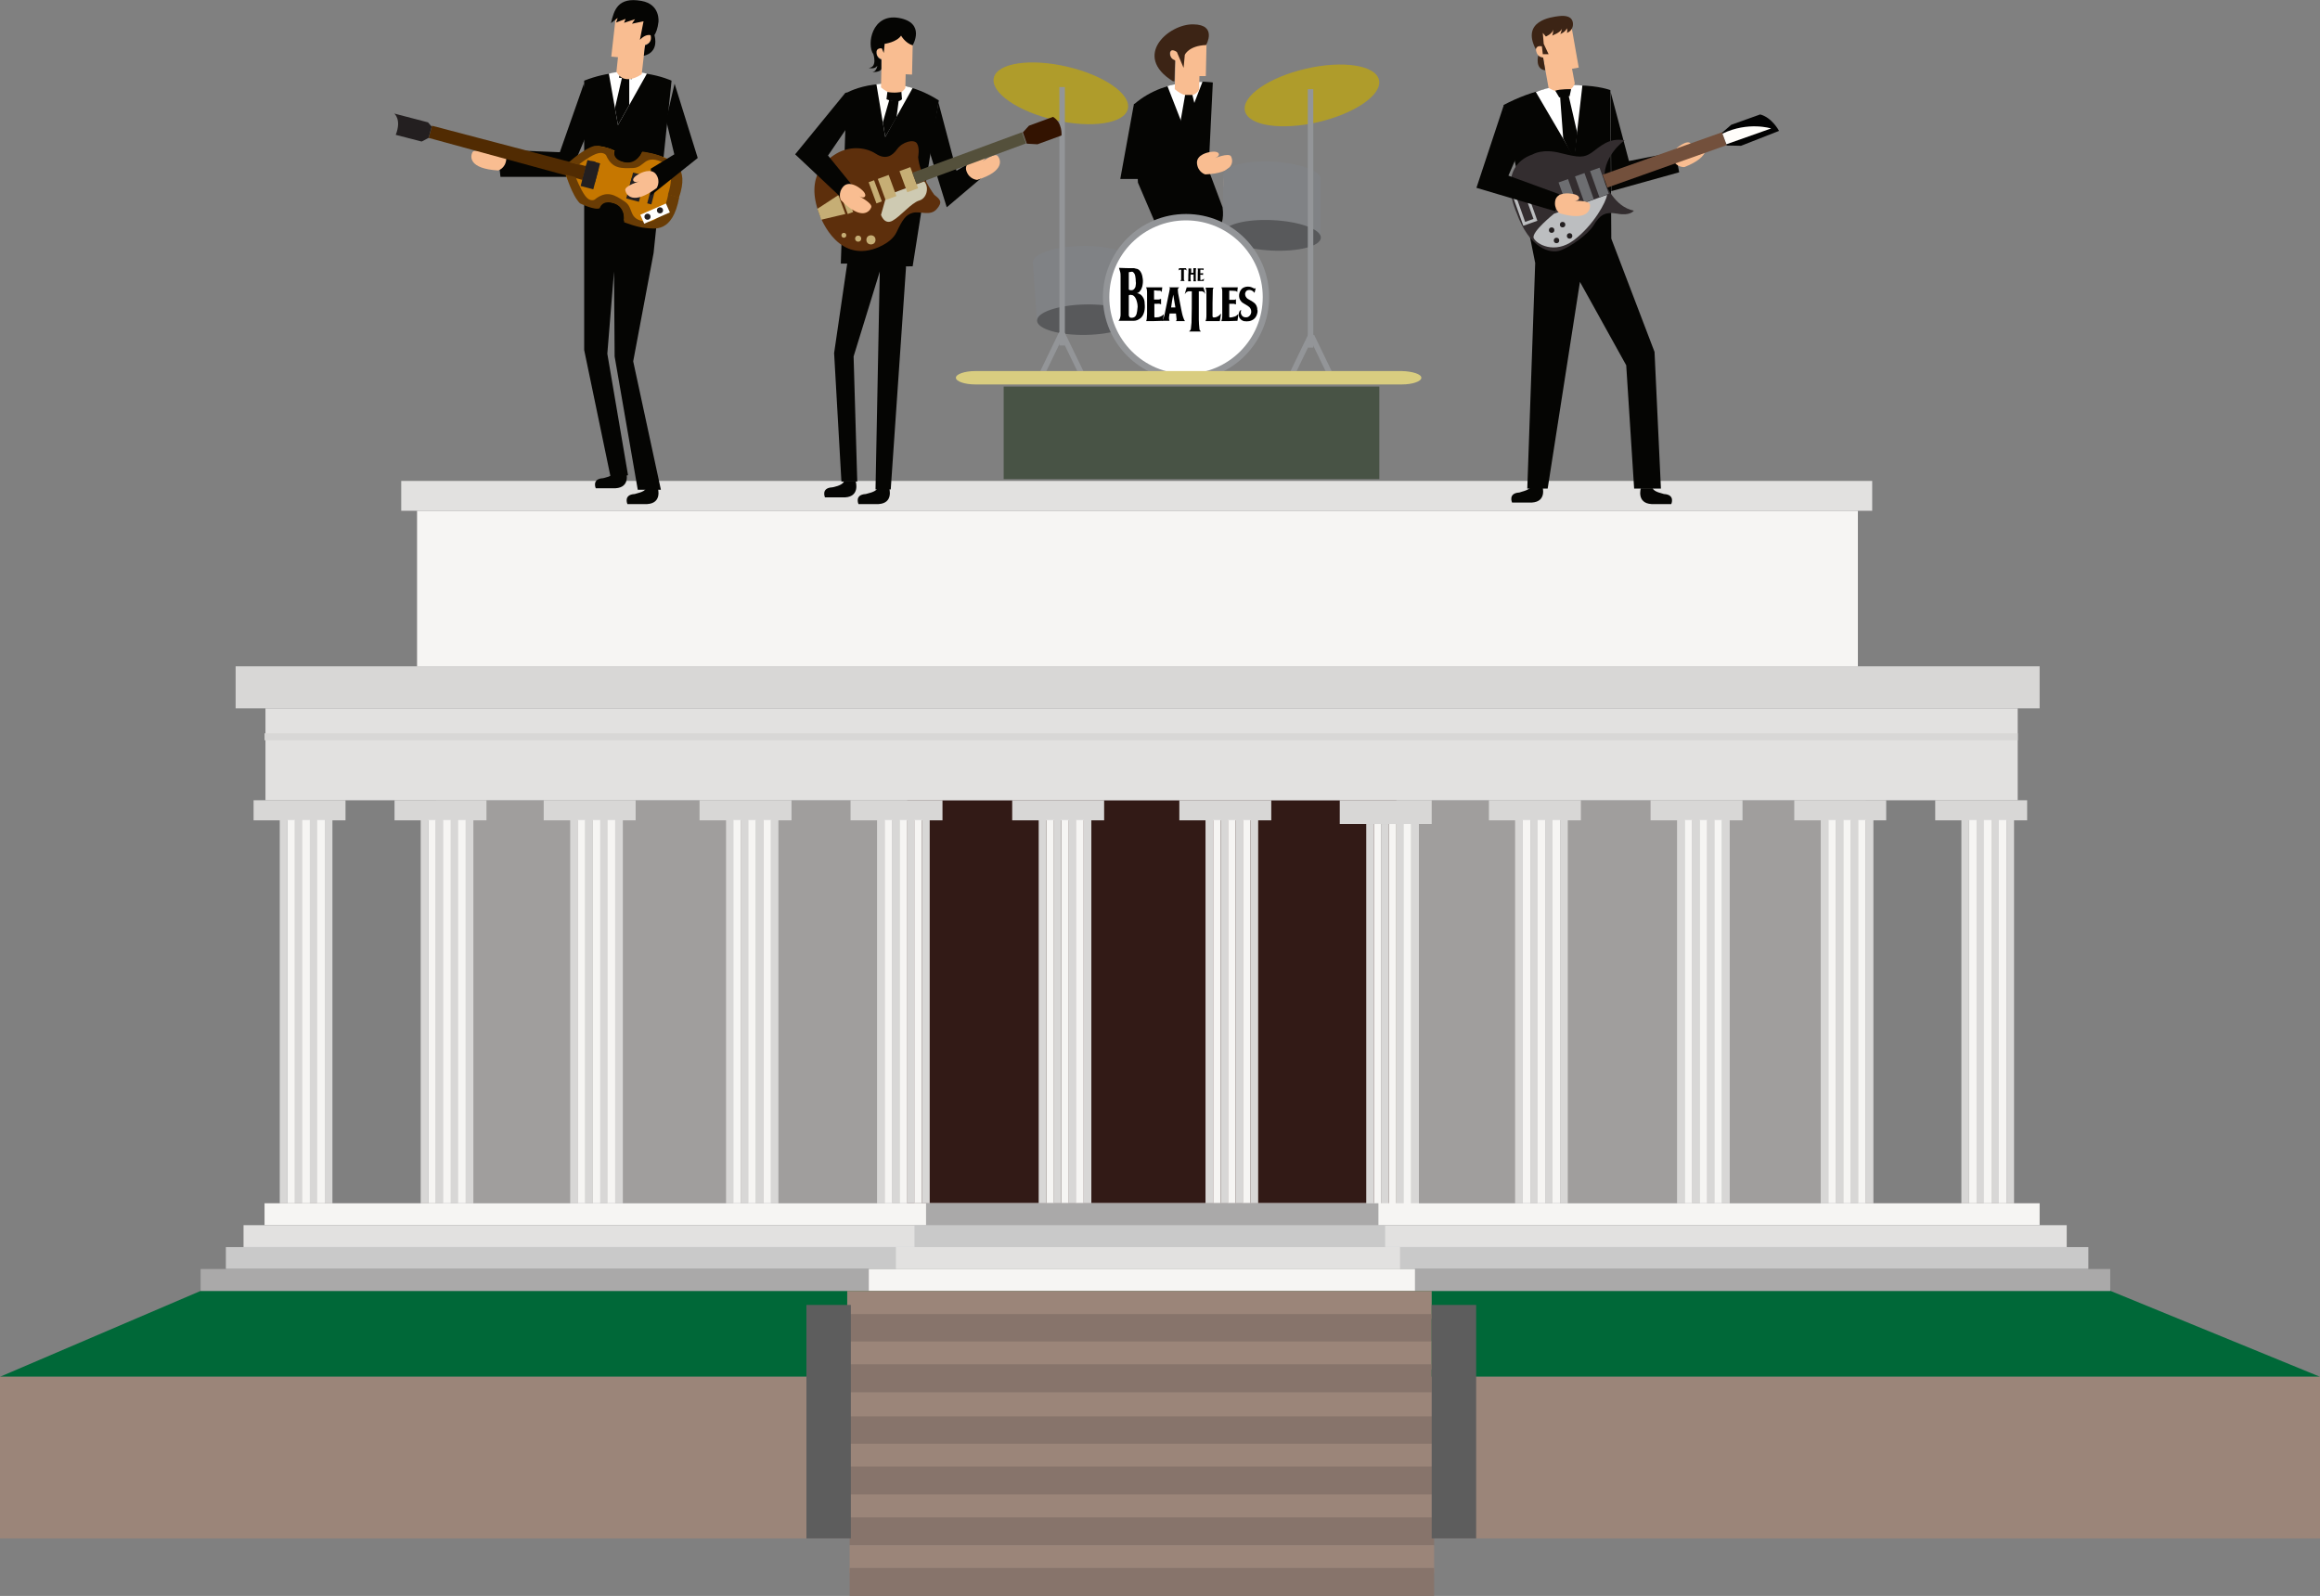 <?xml version="1.0" encoding="utf-8"?>
<!-- Generator: Adobe Illustrator 18.1.1, SVG Export Plug-In . SVG Version: 6.00 Build 0)  -->
<svg version="1.1" id="Layer_1" xmlns="http://www.w3.org/2000/svg" xmlns:xlink="http://www.w3.org/1999/xlink" x="0px" y="0px"
	 viewBox="0 0 762.1 524.3" enable-background="new 0 0 762.1 524.3" xml:space="preserve">
<rect x="0" y="0" width="762.1" height="524.3" fill="#808080" stroke="none"/>
<g>
	<polygon fill="#006838" points="0,452.3 762.1,452.3 693.3,424.1 65.9,424.1 	"/>
	<rect x="143.2" y="262.9" fill="#A09E9D" width="469.7" height="132.4"/>
	<rect x="298" y="262.9" fill="#321A16" width="160.7" height="132.4"/>
	<rect x="137" y="167.8" fill="#F6F5F3" width="473.3" height="51.1"/>
	<rect x="131.8" y="158" fill="#E2E1E0" width="483.2" height="9.8"/>
	<rect x="77.4" y="218.9" fill="#D8D7D6" width="592.6" height="13.8"/>
	<rect x="87.2" y="232.7" fill="#E2E1E0" width="575.6" height="30.2"/>
	<rect x="83.3" y="262.9" fill="#D8D7D6" width="30.2" height="6.6"/>
	<rect x="86.9" y="240.9" fill="#D8D7D6" width="575.9" height="2.3"/>
	<g>
		<rect x="101.8" y="269.4" fill="#D8D7D6" width="2.5" height="125.9"/>
		<g>
			<rect x="91.9" y="269.4" fill="#D8D7D6" width="2.5" height="125.9"/>
			<rect x="94.4" y="269.4" fill="#F6F5F3" width="2.5" height="125.9"/>
			<rect x="96.9" y="269.4" fill="#D8D7D6" width="2.5" height="125.9"/>
			<rect x="99.3" y="269.4" fill="#F6F5F3" width="2.5" height="125.9"/>
			<rect x="104.2" y="269.4" fill="#F6F5F3" width="2.5" height="125.9"/>
			<rect x="106.7" y="269.4" fill="#D8D7D6" width="2.5" height="125.9"/>
		</g>
	</g>
	<rect x="129.6" y="262.9" fill="#D8D7D6" width="30.2" height="6.6"/>
	<g>
		<rect x="148.1" y="269.4" fill="#D8D7D6" width="2.5" height="125.9"/>
		<g>
			<rect x="138.2" y="269.4" fill="#D8D7D6" width="2.5" height="125.9"/>
			<rect x="140.7" y="269.4" fill="#F6F5F3" width="2.5" height="125.9"/>
			<rect x="143.2" y="269.4" fill="#D8D7D6" width="2.5" height="125.9"/>
			<rect x="145.6" y="269.4" fill="#F6F5F3" width="2.5" height="125.9"/>
			<rect x="150.5" y="269.4" fill="#F6F5F3" width="2.5" height="125.9"/>
			<rect x="153" y="269.4" fill="#D8D7D6" width="2.5" height="125.9"/>
		</g>
	</g>
	<rect x="178.6" y="262.9" fill="#D8D7D6" width="30.2" height="6.6"/>
	<g>
		<rect x="197.2" y="269.4" fill="#D8D7D6" width="2.5" height="125.9"/>
		<g>
			<rect x="187.3" y="269.4" fill="#D8D7D6" width="2.5" height="125.9"/>
			<rect x="189.8" y="269.4" fill="#F6F5F3" width="2.5" height="125.9"/>
			<rect x="192.2" y="269.4" fill="#D8D7D6" width="2.5" height="125.9"/>
			<rect x="194.7" y="269.4" fill="#F6F5F3" width="2.5" height="125.9"/>
			<rect x="199.6" y="269.4" fill="#F6F5F3" width="2.5" height="125.9"/>
			<rect x="202.1" y="269.4" fill="#D8D7D6" width="2.5" height="125.9"/>
		</g>
	</g>
	<rect x="229.8" y="262.9" fill="#D8D7D6" width="30.2" height="6.6"/>
	<g>
		<rect x="248.3" y="269.4" fill="#D8D7D6" width="2.5" height="125.9"/>
		<g>
			<rect x="238.5" y="269.4" fill="#D8D7D6" width="2.5" height="125.9"/>
			<rect x="240.9" y="269.4" fill="#F6F5F3" width="2.5" height="125.9"/>
			<rect x="243.4" y="269.4" fill="#D8D7D6" width="2.5" height="125.9"/>
			<rect x="245.8" y="269.4" fill="#F6F5F3" width="2.5" height="125.9"/>
			<rect x="250.8" y="269.4" fill="#F6F5F3" width="2.5" height="125.9"/>
			<rect x="253.2" y="269.4" fill="#D8D7D6" width="2.5" height="125.9"/>
		</g>
	</g>
	<rect x="279.4" y="262.9" fill="#D8D7D6" width="30.2" height="6.6"/>
	<g>
		<rect x="298" y="269.4" fill="#D8D7D6" width="2.5" height="125.9"/>
		<g>
			<rect x="288.1" y="269.4" fill="#D8D7D6" width="2.5" height="125.9"/>
			<rect x="290.6" y="269.4" fill="#F6F5F3" width="2.5" height="125.9"/>
			<rect x="293" y="269.4" fill="#D8D7D6" width="2.5" height="125.9"/>
			<rect x="295.5" y="269.4" fill="#F6F5F3" width="2.5" height="125.9"/>
			<rect x="300.4" y="269.4" fill="#F6F5F3" width="2.5" height="125.9"/>
			<rect x="302.9" y="269.4" fill="#D8D7D6" width="2.5" height="125.9"/>
		</g>
	</g>
	<rect x="332.5" y="262.9" fill="#D8D7D6" width="30.2" height="6.6"/>
	<g>
		<rect x="351.1" y="269.4" fill="#D8D7D6" width="2.5" height="125.9"/>
		<g>
			<rect x="341.2" y="269.4" fill="#D8D7D6" width="2.5" height="125.9"/>
			<rect x="343.7" y="269.4" fill="#F6F5F3" width="2.5" height="125.9"/>
			<rect x="346.1" y="269.4" fill="#D8D7D6" width="2.5" height="125.9"/>
			<rect x="348.6" y="269.4" fill="#F6F5F3" width="2.5" height="125.9"/>
			<rect x="353.5" y="269.4" fill="#F6F5F3" width="2.5" height="125.9"/>
			<rect x="356" y="269.4" fill="#D8D7D6" width="2.5" height="125.9"/>
		</g>
	</g>
	<rect x="387.4" y="262.9" fill="#D8D7D6" width="30.2" height="6.6"/>
	<g>
		<rect x="405.9" y="269.4" fill="#D8D7D6" width="2.5" height="125.9"/>
		<g>
			<rect x="396" y="269.4" fill="#D8D7D6" width="2.5" height="125.9"/>
			<rect x="398.5" y="269.4" fill="#F6F5F3" width="2.5" height="125.9"/>
			<rect x="401" y="269.4" fill="#D8D7D6" width="2.5" height="125.9"/>
			<rect x="403.4" y="269.4" fill="#F6F5F3" width="2.5" height="125.9"/>
			<rect x="408.3" y="269.4" fill="#F6F5F3" width="2.5" height="125.9"/>
			<rect x="410.8" y="269.4" fill="#D8D7D6" width="2.5" height="125.9"/>
		</g>
	</g>
	<rect x="440.1" y="262.9" fill="#D8D7D6" width="30.2" height="7.8"/>
	<g>
		<rect x="458.7" y="270.7" fill="#D8D7D6" width="2.5" height="125.9"/>
		<g>
			<rect x="448.8" y="270.7" fill="#D8D7D6" width="2.5" height="125.9"/>
			<rect x="451.3" y="270.7" fill="#F6F5F3" width="2.5" height="125.9"/>
			<rect x="453.7" y="270.7" fill="#D8D7D6" width="2.5" height="125.9"/>
			<rect x="456.2" y="270.7" fill="#F6F5F3" width="2.5" height="125.9"/>
			<rect x="461.1" y="270.7" fill="#F6F5F3" width="2.5" height="125.9"/>
			<rect x="463.6" y="270.7" fill="#D8D7D6" width="2.5" height="125.9"/>
		</g>
	</g>
	<rect x="489.1" y="262.9" fill="#D8D7D6" width="30.2" height="6.6"/>
	<g>
		<rect x="507.6" y="269.4" fill="#D8D7D6" width="2.5" height="125.9"/>
		<g>
			<rect x="497.7" y="269.4" fill="#D8D7D6" width="2.5" height="125.9"/>
			<rect x="500.2" y="269.4" fill="#F6F5F3" width="2.5" height="125.9"/>
			<rect x="502.7" y="269.4" fill="#D8D7D6" width="2.5" height="125.9"/>
			<rect x="505.1" y="269.4" fill="#F6F5F3" width="2.5" height="125.9"/>
			<rect x="510" y="269.4" fill="#F6F5F3" width="2.5" height="125.9"/>
			<rect x="512.5" y="269.4" fill="#D8D7D6" width="2.5" height="125.9"/>
		</g>
	</g>
	<rect x="542.2" y="262.9" fill="#D8D7D6" width="30.2" height="6.6"/>
	<g>
		<rect x="560.8" y="269.4" fill="#D8D7D6" width="2.5" height="125.9"/>
		<g>
			<rect x="550.9" y="269.4" fill="#D8D7D6" width="2.5" height="125.9"/>
			<rect x="553.4" y="269.4" fill="#F6F5F3" width="2.5" height="125.9"/>
			<rect x="555.8" y="269.4" fill="#D8D7D6" width="2.5" height="125.9"/>
			<rect x="558.3" y="269.4" fill="#F6F5F3" width="2.5" height="125.9"/>
			<rect x="563.2" y="269.4" fill="#F6F5F3" width="2.5" height="125.9"/>
			<rect x="565.7" y="269.4" fill="#D8D7D6" width="2.5" height="125.9"/>
		</g>
	</g>
	<rect x="589.4" y="262.9" fill="#D8D7D6" width="30.2" height="6.6"/>
	<g>
		<rect x="608" y="269.4" fill="#D8D7D6" width="2.5" height="125.9"/>
		<g>
			<rect x="598.1" y="269.4" fill="#D8D7D6" width="2.5" height="125.9"/>
			<rect x="600.6" y="269.4" fill="#F6F5F3" width="2.5" height="125.9"/>
			<rect x="603" y="269.4" fill="#D8D7D6" width="2.5" height="125.9"/>
			<rect x="605.5" y="269.4" fill="#F6F5F3" width="2.5" height="125.9"/>
			<rect x="610.4" y="269.4" fill="#F6F5F3" width="2.5" height="125.9"/>
			<rect x="612.9" y="269.4" fill="#D8D7D6" width="2.5" height="125.9"/>
		</g>
	</g>
	<rect x="635.7" y="262.9" fill="#D8D7D6" width="30.2" height="6.6"/>
	<g>
		<rect x="654.2" y="269.4" fill="#D8D7D6" width="2.5" height="125.9"/>
		<g>
			<rect x="644.3" y="269.4" fill="#D8D7D6" width="2.5" height="125.9"/>
			<rect x="646.8" y="269.4" fill="#F6F5F3" width="2.5" height="125.9"/>
			<rect x="649.3" y="269.4" fill="#D8D7D6" width="2.5" height="125.9"/>
			<rect x="651.7" y="269.4" fill="#F6F5F3" width="2.5" height="125.9"/>
			<rect x="656.6" y="269.4" fill="#F6F5F3" width="2.5" height="125.9"/>
			<rect x="659.1" y="269.4" fill="#D8D7D6" width="2.5" height="125.9"/>
		</g>
	</g>
	<rect x="86.9" y="395.3" fill="#F6F5F3" width="583.1" height="7.2"/>
	<rect x="80" y="402.5" fill="#E2E1E0" width="598.9" height="7.2"/>
	<rect x="74.2" y="409.7" fill="#C9C9C9" width="611.8" height="7.2"/>
	<rect x="65.9" y="416.9" fill="#AAA9A9" width="627.3" height="7.2"/>
	<rect x="285.4" y="416.9" fill="#F6F5F3" width="179.4" height="7.2"/>
	<rect x="294.3" y="409.7" fill="#E2E1E0" width="165.6" height="7.2"/>
	<rect x="300.4" y="402.5" fill="#C9C9C9" width="154.6" height="7.2"/>
	<rect x="304.2" y="395.3" fill="#AAA9A9" width="148.6" height="7.2"/>
	<rect x="0" y="452.3" fill="#9B8579" width="762.1" height="53.1"/>
	<rect x="278.3" y="424.1" fill="#9B8579" width="192" height="9.2"/>
	<rect x="278.3" y="431.7" fill="#87746B" width="192" height="9.2"/>
	<rect x="278.3" y="440.7" fill="#9B8579" width="192" height="9.2"/>
	<rect x="278.3" y="448.2" fill="#87746B" width="192" height="9.2"/>
	<rect x="279.1" y="457.7" fill="#9B8579" width="192" height="9.2"/>
	<rect x="279.1" y="465.3" fill="#87746B" width="192" height="9.2"/>
	<rect x="279.1" y="474.3" fill="#9B8579" width="192" height="9.2"/>
	<rect x="279.1" y="481.8" fill="#87746B" width="192" height="9.2"/>
	<rect x="279.1" y="491" fill="#9B8579" width="192" height="9.2"/>
	<rect x="279.1" y="498.5" fill="#87746B" width="192" height="9.2"/>
	<rect x="279.1" y="507.6" fill="#9B8579" width="192" height="9.2"/>
	<rect x="279.1" y="515.1" fill="#87746B" width="192" height="9.2"/>
	<rect x="264.9" y="428.7" fill="#5D5D5D" width="14.6" height="76.7"/>
	<rect x="470.3" y="428.7" fill="#5D5D5D" width="14.6" height="76.7"/>
</g>
<g>
	<path fill="#050503" d="M401.6,68.1L397,55.8l1.4-28.7c0,0-14.8-2.4-25.8,7.1l1.2,25.8l8.1,18.9C381.8,78.9,403.8,83.7,401.6,68.1z
		"/>
	<path fill="#050503" d="M372.5,34.1L368,58.8h16.7C384.7,58.8,382,34.8,372.5,34.1z"/>
	<path fill="#F9BD91" d="M403.7,63.6c9.6,1.7,9.9-2.4,9.6-3.9c-0.4-1.5-5.7-0.6-5.7-0.6s2.2-0.2,1.9-1.3c-0.3-1.1-3-1.1-3-1.1
		s-4.4-0.3-4.7,2.7C401.5,62.4,403.7,63.6,403.7,63.6z"/>
	<path fill="#F9BD91" d="M395.9,57.3c9.8-0.4,9.2-4.5,8.5-5.9c-0.7-1.4-5.7,0.7-5.7,0.7s2.2-0.7,1.6-1.7c-0.6-1-3.1-0.4-3.1-0.4
		s-4.3,0.7-4,3.7C393.5,56.6,395.9,57.3,395.9,57.3z"/>
	<path fill="#FFFFFF" d="M383.5,28.3l5.5,14.1l6-15.5C395.1,26.8,387.2,27,383.5,28.3z"/>
	<path fill="#F9BD91" d="M396.4,11.4L396.1,25L394,25l-0.1,4.5c0,0-2.4,4.5-8-0.2l0.2-9.3c0,0-1.7-0.4-1.7-2.4c0-2,2-1,2-1l0.1-5.4
		L396.4,11.4z"/>
	<polygon fill="#050503" points="389.3,31.2 387.1,43.8 390.5,45.1 393.2,37.5 391.7,31.2 	"/>
	<path fill="#3C2415" d="M386.6,17.1l2.2,5.2l0.4-4.3c0,0,1.3-3,7-3.2c0,0,3.8-6.7-4.2-6.8c-8-0.2-20.2,10.3-6.7,18.7l0.5,0l0.2-6.9
		c0,0-1.8-0.4-1.7-2.4C384.6,15.6,386.6,17.1,386.6,17.1z"/>
	
		<ellipse transform="matrix(0.999 5.026217e-02 -5.026217e-02 0.999 3.447 -20.925)" fill="#808285" cx="417.8" cy="58.1" rx="16" ry="5"/>
	<polygon fill="#808285" points="401.8,76.5 401.8,57.3 433.8,58.9 433.8,78.2 	"/>
	
		<ellipse transform="matrix(0.999 5.026217e-02 -5.026217e-02 0.999 4.416 -20.901)" fill="#58595B" cx="417.8" cy="77.3" rx="16" ry="5"/>
	
		<ellipse transform="matrix(1 -1.915965e-02 1.915965e-02 1 -1.579 6.823)" fill="#808285" cx="355.3" cy="85.8" rx="16" ry="5"/>
	<polygon fill="#808285" points="340.6,105.4 339.3,86.1 371.3,85.5 372.7,104.7 	"/>
	
		<ellipse transform="matrix(1 -1.915965e-02 1.915965e-02 1 -1.947 6.852)" fill="#58595B" cx="356.6" cy="105" rx="16" ry="5"/>
	<circle fill="#939598" cx="389.6" cy="97.6" r="27.3"/>
	<circle fill="#FFFFFF" cx="389.6" cy="97.6" r="25.2"/>
	<ellipse transform="matrix(0.974 -0.226 0.226 0.974 4.122 98.365)" fill="#AF9C2B" cx="431" cy="31.2" rx="22.6" ry="9"/>
	<rect x="429.6" y="29.3" fill="#939598" width="1.8" height="84.9"/>
	
		<rect x="426.6" y="109.7" transform="matrix(0.9 0.435 -0.435 0.9 93.531 -174.432)" fill="#939598" width="1.8" height="14.4"/>
	
		<rect x="432.9" y="109.7" transform="matrix(-0.9 0.435 -0.435 -0.9 875.248 33.327)" fill="#939598" width="1.8" height="14.4"/>
	
		<ellipse transform="matrix(-0.974 -0.226 0.226 -0.974 681.023 139.129)" fill="#AF9C2B" cx="348.5" cy="30.5" rx="22.6" ry="9"/>
	<rect x="348" y="28.6" fill="#939598" width="1.8" height="84.9"/>
	
		<rect x="351.1" y="109" transform="matrix(-0.9 0.435 -0.435 -0.9 719.447 67.639)" fill="#939598" width="1.8" height="14.4"/>
	
		<rect x="344.7" y="109" transform="matrix(0.9 0.435 -0.435 0.9 85.069 -138.878)" fill="#939598" width="1.8" height="14.4"/>
	<g id="tu0lwb.tif_2_">
		<g>
			<path d="M372.3,88.1c0.2,0,0.4,0,0.6,0.1c1,0.1,1.6,0.6,2,1.5c0.3,0.6,0.4,1.3,0.5,2c0.1,0.8,0,1.7-0.2,2.5
				c-0.2,0.6-0.4,1.1-0.8,1.5c-0.2,0.3-0.5,0.5-0.9,0.6c0,0,0,0-0.1,0c0.2,0,0.3,0.1,0.5,0.1c0.8,0.2,1.3,0.8,1.7,1.5
				c0.3,0.6,0.4,1.1,0.4,1.7c0.1,0.9,0.1,1.8-0.1,2.7c-0.2,0.8-0.5,1.5-1.1,2.1c-0.7,0.6-1.5,1-2.4,1c-1.6,0-3.2,0-4.9,0
				c0,0,0,0-0.1,0c0.3-0.3,0.5-0.7,0.6-1.2c0.1-0.3,0.1-0.7,0.1-1c0-2.7,0-5.4,0-8.1c0-1.4,0-2.9,0-4.3c0-0.6,0-1.1-0.2-1.7
				c-0.1-0.3-0.2-0.7-0.3-1c0,0,0-0.1,0-0.1C369.2,88.1,370.8,88.1,372.3,88.1z M370.8,97c0,0,0,0.1,0,0.1c0,2,0,4,0,6
				c0,0.2,0,0.3,0,0.5c0.1,0.5,0.3,0.7,0.7,0.8c0.1,0,0.2,0,0.2,0c0.6,0,1.1-0.2,1.4-0.7c0.1-0.3,0.3-0.5,0.3-0.8
				c0.2-0.7,0.2-1.4,0.3-2.1c0-0.9-0.2-1.7-0.5-2.5c-0.2-0.4-0.4-0.8-0.8-1.1c-0.2-0.2-0.5-0.3-0.8-0.3
				C371.3,96.8,371.1,96.9,370.8,97z M373.1,92.6c0-0.8-0.1-1.4-0.2-2c-0.1-0.4-0.2-0.7-0.5-1c-0.2-0.3-0.5-0.4-0.8-0.3
				c-0.2,0-0.5,0.1-0.7,0.1c-0.1,0-0.1,0.1-0.1,0.2c0,1.7,0,3.5,0,5.2c0,0.4,0,0.4,0.4,0.5c0.5,0.1,1,0.1,1.4-0.4
				c0.2-0.2,0.3-0.5,0.4-0.7C373.1,93.5,373.2,93,373.1,92.6z"/>
			<path d="M413.1,102.1c0,0.3,0,0.5-0.1,0.8c-0.3,1.4-1.2,2.3-2.6,2.6c-0.6,0.1-1.2,0.1-1.8,0c-1-0.3-1.7-1.1-1.7-2.1
				c0-0.4,0.1-0.8,0.3-1.2c0.1-0.1,0.2-0.2,0.3-0.3c0.1,0,0.2,0,0.2,0c0,0,0,0.2,0,0.2c-0.1,0.1-0.1,0.2-0.1,0.4
				c-0.1,0.7,0.5,1.6,1.2,1.7c0.5,0.1,1.1,0.1,1.5-0.3c0.4-0.3,0.6-0.7,0.7-1.2c0.1-1-0.3-1.7-1.1-2.2c-0.5-0.3-1-0.6-1.5-0.9
				c-1.8-1.1-1.7-3.4-0.5-4.7c0.4-0.4,1-0.6,1.5-0.7c0.7-0.1,1.4,0,2,0.3c0.1,0.1,0.3,0.1,0.4,0.2c0.3,0.1,0.4,0.2,0.7-0.1
				c-0.1,0.6-0.3,1.1-0.4,1.6c0,0-0.1,0-0.1-0.1c-0.1-0.1-0.3-0.3-0.4-0.4c-0.5-0.4-1-0.5-1.6-0.4c-0.6,0.1-0.9,0.6-1,1.2
				c0,0.7,0.3,1.3,0.9,1.7c0.6,0.3,1.2,0.7,1.7,1c0.6,0.4,1.1,0.9,1.3,1.7c0.1,0.2,0.1,0.5,0.1,0.7c0,0,0,0.1,0,0.1
				C413.1,101.9,413.1,102,413.1,102.1z"/>
			<path d="M389.6,88.1c0.1,0.2,0.1,0.5,0.2,0.7c0,0,0,0.1,0,0.1c-0.2-0.3-0.5-0.4-0.9-0.3c0,0,0,0.1,0,0.1c0,0.9,0,1.8,0,2.7
				c0,0.1,0,0.3,0,0.4c0,0.2,0.1,0.4,0.3,0.5c-0.5,0-1,0-1.5,0c0-0.1,0.1-0.1,0.1-0.1c0.1-0.1,0.2-0.3,0.2-0.4c0-0.4,0-0.8,0-1.3
				c0-0.6,0-1.2,0-1.8c0,0,0-0.1,0-0.1c-0.3,0-0.7,0-0.9,0.3c0.1-0.3,0.2-0.6,0.2-0.8c0.2,0,0.3,0,0.5,0c0.5,0,0.9,0,1.4,0
				c0,0,0.1,0,0.1,0C389.5,88.1,389.5,88.1,389.6,88.1z"/>
			<path d="M395.3,94.4c0.2,0.8,0.5,1.5,0.7,2.2c0,0,0,0,0,0c-0.1-0.1-0.2-0.2-0.2-0.3c-0.4-0.5-0.9-0.7-1.5-0.6c-0.2,0-0.3,0-0.5,0
				c0,0.3,0,0.7,0,1c0,1.5,0,2.9,0,4.4c0,1.3,0,2.6,0,3.9c0,1,0.1,2,0.2,3c0,0.4,0.2,0.6,0.4,0.8c0,0,0.1,0.1,0.1,0.1
				c-1.3,0-2.6,0-3.9,0c0.1-0.1,0.2-0.2,0.3-0.3c0.2-0.2,0.3-0.4,0.3-0.6c0.1-0.7,0.1-1.3,0.2-2c0.1-3.1,0.1-6.3,0.1-9.4
				c0-0.3,0-0.6,0-0.9c-0.1,0-0.1,0-0.2,0c-0.3,0-0.6,0-0.9,0c-0.5,0.1-0.9,0.4-1.1,0.8c0,0,0,0.1-0.1,0.1c0-0.1,0.1-0.3,0.1-0.4
				c0.2-0.6,0.3-1.2,0.5-1.7c0-0.1,0-0.1,0.1-0.1C391.6,94.4,393.5,94.4,395.3,94.4C395.3,94.4,395.3,94.4,395.3,94.4z"/>
			<path d="M384,94.4c1.1,0,2.3,0,3.5,0c0,0-0.1,0-0.1,0c-0.3,0.2-0.5,0.4-0.5,0.8c0,0.4,0.1,0.7,0.1,1.1c0.3,1.7,0.7,3.5,1,5.2
				c0.2,1,0.4,2.1,0.8,3.1c0.1,0.2,0.1,0.3,0.2,0.5c0.1,0.2,0.2,0.3,0.3,0.4c-1,0-2,0-3,0c0.1-0.1,0.1-0.3,0.2-0.4
				c0-0.1,0-0.1,0-0.2c-0.1-0.6-0.1-1.3-0.2-1.9c-0.7,0-1.4,0-2.1,0c-0.1,0.8-0.4,1.6,0,2.4c-0.8,0-1.6,0-2.5,0
				c0.5-0.5,0.6-1.1,0.8-1.8c0.4-1.9,0.8-3.9,1.2-5.9c0.2-0.8,0.3-1.6,0.5-2.4c0-0.1,0-0.2,0-0.3C384.4,94.8,384.4,94.7,384,94.4z
				 M385.4,96.8C385.4,96.8,385.4,96.8,385.4,96.8c-0.3,1.4-0.5,2.8-0.7,4.2c0.5,0,1,0,1.4,0C385.9,99.6,385.6,98.2,385.4,96.8z"/>
			<path d="M376.5,105.5c0.1-0.3,0.2-0.5,0.2-0.8c0-0.5,0.1-1.1,0.1-1.6c0-2.3,0-4.6,0-6.9c0-0.4,0-0.8-0.1-1.2
				c0-0.2-0.1-0.3-0.2-0.5c0,0,0-0.1-0.1-0.1c1.8,0,3.6,0,5.4,0c-0.1,0.5-0.1,1.1-0.2,1.6c0-0.1-0.1-0.1-0.1-0.2
				c-0.1-0.2-0.3-0.3-0.5-0.3c-0.5,0-1.1,0-1.6-0.1c-0.1,0-0.2,0-0.3,0c0,1,0,2,0,3c0,0,0.1,0,0.1,0c0.5,0,0.9,0,1.4,0
				c0.2,0,0.5-0.1,0.7-0.2c0,0,0,0,0.1,0c0,0.6,0,1.2,0,1.8c-0.4-0.3-0.9-0.2-1.4-0.2c-0.3,0-0.5,0-0.8,0c0,0,0,0.1,0,0.1
				c0,1.3,0,2.6,0,3.9c0,0.1,0,0.2,0,0.2c0,0.2,0.1,0.3,0.3,0.3c0.3,0,0.7-0.1,1-0.1c0.1,0,0.2,0,0.4-0.1c0.4-0.1,0.7-0.3,1-0.5
				c0.1-0.1,0.3-0.3,0.4-0.4c-0.1,0.8-0.2,1.5-0.3,2.2C380,105.5,378.2,105.5,376.5,105.5z"/>
			<path d="M401.2,105.5c0.1-0.2,0.1-0.5,0.2-0.7c0-0.3,0.1-0.6,0.1-1c0-1.8,0-3.7,0-5.5c0-0.8,0-1.6,0-2.5c0-0.5,0-0.9-0.3-1.4
				c0,0,0,0,0,0c1.8,0,3.6,0,5.4,0c-0.1,0.5-0.1,1.1-0.2,1.6c-0.1-0.1-0.1-0.1-0.1-0.2c-0.1-0.1-0.2-0.2-0.4-0.2
				c-0.7-0.1-1.4-0.1-2.1-0.1c0,1,0,2,0,3c0,0,0,0,0,0c0.6,0,1.1,0,1.7,0c0.2,0,0.3-0.1,0.5-0.2c0,0.6,0,1.1,0,1.7
				c-0.2-0.1-0.5-0.1-0.7-0.2c-0.5,0-1,0-1.5,0c0,0.2,0,0.5,0,0.8c0,1.1,0,2.2,0,3.3c0,0,0,0.1,0,0.1c0,0.2,0.1,0.3,0.3,0.3
				c0.4,0,0.7-0.1,1.1-0.2c0.5-0.1,0.9-0.3,1.2-0.6c0.1-0.1,0.2-0.2,0.4-0.3c0,0,0,0,0,0c-0.1,0.7-0.2,1.4-0.3,2.2
				C404.7,105.5,403,105.5,401.2,105.5z"/>
			<path d="M401.1,103.1c-0.1,0.8-0.3,1.6-0.4,2.4c-1.6,0-3.1,0-4.7,0c0.1-0.2,0.1-0.4,0.2-0.6c0.1-0.5,0.1-1,0.1-1.6
				c0-2.4,0-4.8,0-7.2c0-0.3,0-0.6-0.1-0.8c0-0.3-0.1-0.5-0.2-0.8c0.9,0,1.7,0,2.6,0c0,0,0,0.1,0,0.1c-0.1,0.2-0.2,0.4-0.2,0.7
				c-0.1,2.8-0.1,5.5-0.1,8.3c0,0.1,0,0.2,0,0.3c0,0.2,0.2,0.4,0.4,0.4c0.6,0,1.2-0.2,1.7-0.6c0.2-0.1,0.3-0.3,0.5-0.5
				C401,103.1,401,103.1,401.1,103.1C401.1,103,401.1,103.1,401.1,103.1z"/>
			<path d="M392,89.6c0-0.5,0-1,0-1.5c0.3,0,0.6,0,0.9,0c-0.1,0.5-0.1,0.9-0.1,1.4c0,0.8,0,1.5,0,2.3c0,0.2,0,0.4,0.1,0.6
				c-0.3,0-0.6,0-0.9,0c0.2-0.7,0-1.5,0.1-2.2c-0.3,0-0.6,0-1,0c0,0.7-0.1,1.5,0.1,2.2c-0.3,0-0.6,0-0.9,0c0.1-1,0-2,0.1-2.9
				c0-0.4,0-0.7,0-1.1c0-0.1,0-0.1,0-0.2c0.3,0,0.6,0,0.9,0c0,0.5,0,1,0,1.5C391.4,89.6,391.7,89.6,392,89.6z"/>
			<path d="M393.4,88.2c0.7,0,1.3,0,2,0c0,0.2,0,0.4-0.1,0.6c-0.1-0.2-0.3-0.2-0.5-0.2c-0.2,0-0.3,0-0.5,0c0,0.4,0,0.8,0,1.2
				c0.3,0,0.6,0,0.9-0.1c0,0.2,0,0.4,0,0.6c-0.3,0-0.6,0-0.9-0.1c0,0.2,0,0.3,0,0.5c0,0.4,0,0.7,0,1.1c0,0.2,0,0.2,0.2,0.2
				c0.1,0,0.3,0,0.4-0.1c0.2,0,0.3-0.1,0.4-0.2c0.1-0.1,0.1-0.1,0.2-0.2c0,0.3-0.1,0.5-0.1,0.8c-0.7,0-1.4,0-2,0
				c0.1-1.2,0-2.4,0.1-3.6C393.5,88.7,393.4,88.4,393.4,88.2z"/>
		</g>
	</g>
	<path fill="#D9CD80" d="M466.9,124.1c0,1.2-2.9,2.2-6.4,2.2H320.4c-3.5,0-6.4-1-6.4-2.2l0,0c0-1.2,2.9-2.2,6.4-2.2h140.1
		C464,122,466.9,122.9,466.9,124.1L466.9,124.1z"/>
	<rect x="329.7" y="127" fill="#485345" width="123.4" height="30.4"/>
</g>
<g>
	<path fill="#050503" d="M504.3,86.4l-2.6,74.1h6.7L519,92.6l15.2,27.4l2.6,40.5h8.8l-2.1-44.9l-14.2-37.2l-0.3-48.8
		c0,0-15-5.7-35.1,4.9L504.3,86.4z"/>
	<path fill="#FFFFFF" d="M504.5,30.2l12.6,21.5l2.7-23.6C519.8,28.1,512.7,27.1,504.5,30.2z"/>
	<polygon fill="#050503" points="529.1,30.3 535.1,52.9 550.3,49.9 551.6,56.6 529.3,62.8 	"/>
	<path fill="#F9BD91" d="M553.3,54.9c9.1-3.6,7.2-7.3,6.1-8.3c-1.1-1-5.2,2.5-5.2,2.5s1.8-1.3,1-2.1c-0.9-0.8-3.1,0.7-3.1,0.7
		s-3.8,2.1-2.6,4.8C550.8,55.1,553.3,54.9,553.3,54.9z"/>
	<path fill="#050503" d="M512.5,32l1,13.5l3.7,7.1l0.9-9l-2.8-12.1C515.3,31.5,512.4,31.1,512.5,32z"/>
	<path fill="#F9BD91" d="M516,7.5l2.6,14.7l-2.2,0.4l0.9,4.8c0,0-1.6,5.4-8.6,1.5l-1.8-10c0,0-1.9,0-2.3-2.2s1.9-1.5,1.9-1.5l-1-5.8
		L516,7.5z"/>
	<path fill="#050503" d="M510.9,29.8l1.3,2.2l3.4-0.4l0.5-2.3C516.1,29.3,512.5,29.2,510.9,29.8z"/>
	<path fill="#3C2415" d="M506.5,15.2l0.3,2.6h1.9l-1.6-3.4l-0.3-3.6l1,1.2c0,0,2.2-0.9,2.4-2.3c0,0,0,1.8-0.4,2c0,0,3-1,3.3-2.4
		c0,0-0.3,1.7-0.6,1.9c0,0,1.7-0.6,2.2-1.9c0,0,0.3,0.8,0,1.5c0,0,2.1-0.6,2-3s-2.3-2.8-4.7-2.5c-2.4,0.3-12.4,1.5-7.5,10.9
		C504.5,16.1,504.8,14.8,506.5,15.2z"/>
	<path fill="#3C2415" d="M505.3,18.2c0,0-1.2,4.5,2.3,4.9l-0.7-4.2C506.8,18.9,505.8,18.9,505.3,18.2z"/>
	<path fill="#050503" d="M542.9,160.4h-3.9c0,0-1.5,4.9,3.5,5.2h6.5c0,0,1.4-3.1-2.4-3.3C546.6,162.2,543.3,161.7,542.9,160.4z"/>
	<path fill="#050503" d="M502.8,159.9h3.9c0,0,1.5,4.9-3.5,5.2h-6.5c0,0-1.4-3.1,2.4-3.3C499.1,161.7,502.5,161.1,502.8,159.9z"/>
	<g>
		<path fill="#332D2F" d="M527.3,60.2c0,0,3,7.8,9.4,9c0,0-1.1,1.8-5.4,1s-5.9,0.7-7.8,3.8s-7.8,7.2-11,8.3
			c-3.2,1.1-10.1-0.5-14.4-12.6c0,0-6.9-14.7,5.4-19c0,0,3.2-2,9.2-0.4c6,1.5,7.6,1.6,10.2-0.2c2.6-1.8,5.5-5,10.8-4
			C533.7,46,525.6,51.8,527.3,60.2z"/>
		<path fill="#BCBEC0" d="M527.9,64l-17.4,6.2c0,0-7.5,6-6.7,8c0.8,1.9,6.8,5.5,13.2,0.7C523.5,74,527.7,66.2,527.9,64z"/>
		<circle fill="#231F20" cx="509.7" cy="75.6" r="0.9"/>
		<circle fill="#231F20" cx="511.3" cy="79" r="0.9"/>
		<circle fill="#231F20" cx="513.3" cy="73.8" r="0.9"/>
		<circle fill="#231F20" cx="515.6" cy="77.5" r="0.9"/>
		
			<rect x="496" y="66.5" transform="matrix(0.335 0.942 -0.942 0.335 397.606 -426.417)" fill="none" stroke="#BCBEC0" stroke-miterlimit="10" width="9.7" height="3.9"/>
		
			<rect x="520.8" y="58.4" transform="matrix(0.335 0.942 -0.942 0.335 405.985 -455.064)" fill="#6D6E71" width="9.1" height="3.3"/>
		
			<rect x="515.9" y="60.2" transform="matrix(0.335 0.942 -0.942 0.335 404.369 -449.294)" fill="#6D6E71" width="9.1" height="3.3"/>
		
			<rect x="510.5" y="62.1" transform="matrix(0.335 0.942 -0.942 0.335 402.567 -442.857)" fill="#6D6E71" width="9.1" height="3.3"/>
		
			<rect x="544.6" y="31.8" transform="matrix(0.335 0.942 -0.942 0.335 413.273 -480.245)" fill="#73503C" width="4.5" height="41.7"/>
		<path fill="#020202" d="M565.7,43.6l1.5,4.2l4.7,0.1l12.5-4.9c0,0-2.3-4.4-6.2-5.4l-9.5,3.4L565.7,43.6z"/>
		<path fill="#FFFDFA" d="M567.1,47.4l14.7-5.2c0,0-7.5-2.4-16,1.7L567.1,47.4z"/>
	</g>
	<polygon fill="#050503" points="512.2,63.8 510.9,69.4 485,61.7 494,34.5 498.1,51.7 495.5,57.7 	"/>
	<path fill="#F9BD91" d="M512.4,70.1c9.4,2.7,10.1-1.4,9.9-2.9c-0.2-1.5-5.6-1.2-5.6-1.2s2.3,0.1,2-1.1c-0.2-1.1-2.8-1.3-2.8-1.3
		s-4.3-0.7-5,2.2C510.3,68.7,512.4,70.1,512.4,70.1z"/>
</g>
<g>
	<path fill="#050503" d="M209.5,160.9h7.6l-9.1-42.2l6.7-35.6l5.9-56.6c0,0-13.1-6.2-28.7,0v54.2v34.3l8.8,42.3l5.6-1.2l-6.8-39.9
		l2.2-27l0.2,27.9L209.5,160.9z"/>
	<path fill="#050503" d="M212.2,160.4h3.9c0,0,1.5,4.9-3.5,5.2h-6.5c0,0-1.4-3.1,2.4-3.3C208.5,162.2,211.9,161.7,212.2,160.4z"/>
	<path fill="#050503" d="M201.8,155.2h3.9c0,0,1.5,4.9-3.5,5.2h-6.5c0,0-1.4-3.1,2.4-3.3C198,157.1,201.4,156.5,201.8,155.2z"/>
	<polygon fill="#050503" points="191.8,27.5 183.9,50 163.4,49.2 164.4,58.1 186.8,58.1 194.2,40.7 	"/>
	<path fill="#FFFFFF" d="M200,24.2l3,16.9l9.5-16.9C212.5,24.2,206.6,22.5,200,24.2z"/>
	<path fill="#F9BD91" d="M163.6,56c-9.8-0.6-9.1-4.7-8.4-6c0.7-1.3,5.7,0.7,5.7,0.7s-2.1-0.7-1.6-1.7c0.6-1,3.1-0.3,3.1-0.3
		s4.3,0.8,3.9,3.7C166,55.4,163.6,56,163.6,56z"/>
	<path fill="#050503" d="M203.9,23.8l-0.6,1.7l4.3,0.5l-0.6-2.4c0,0-2.4-0.2-3,0.1"/>
	<polygon fill="#050503" points="206.7,25.8 206.7,34.5 203,41.1 202,35.5 204.3,25.6 	"/>
	<path fill="#F9BD91" d="M202.4,4.4l-1.6,14.2l2.2,0.2l-0.5,4.7c0,0,1.9,5,8.3,0.9l1.1-9.7c0,0,1.8-0.2,2.1-2.2s-1.9-1.3-1.9-1.3
		l0.6-5.6L202.4,4.4z"/>
	<path fill="#050503" d="M211.1,8.5l-0.9,4.6c0,0,1.8-2.1,3.6-1.5c0,0,0.2,0.7,0.1,1.1c0,0,1.9-1,2.4-5.5c0,0,0.7-5.8-5.6-6.9
		c-7.8-1.4-9,3.1-10,7.3l2.2-1.7l-0.5,1.5l3.1-1.2l-0.5,1.3l3.6-1.2l-1,1.5l3.8-0.8L211.1,8.5z"/>
	<path fill="#050503" d="M211.9,14.9l-0.4,3.4c0,0,5-0.7,3.5-6.7l-1.2,0C213.8,11.6,214.5,14,211.9,14.9z"/>
	<g>
		<path fill="#C67700" d="M201.9,49.5c0,0-4.6-2.1-6.5-1.3c-1.9,0.8-9.6,5.6-10.5,7.2l37.9,10c0,0,3.7-10.2-2.7-12.9
			c-6.4-2.7-9.2-2.4-9.2-2.4s-1.5,4.4-6,3.3S201.9,49.5,201.9,49.5z"/>
		<path fill="#C67700" d="M196.9,68.3c0,0-5-0.4-6.3-2c-1.3-1.6-5.6-9.6-5.6-11.4l37.9,10c0,0-1.8,10.7-8.7,9.9s-9.2-2.4-9.2-2.4
			s0.9-4.6-3.6-5.8S196.9,68.3,196.9,68.3z"/>
		<path fill="#231F20" d="M195.1,53c1.1,0.3,1.8,1.5,1.5,2.6l-1.1,4.1c-0.3,1.1-1.5,1.8-2.6,1.5l0,0c-1.1-0.3-1.8-1.5-1.5-2.6
			l1.1-4.1C192.8,53.4,193.9,52.7,195.1,53L195.1,53z"/>
		<path fill="#231F20" d="M210,57.3c1.1,0.3,1.8,1.5,1.5,2.6l-1.1,4.1c-0.3,1.1-1.5,1.8-2.6,1.5l0,0c-1.1-0.3-1.8-1.5-1.5-2.6
			l1.1-4.1C207.7,57.7,208.9,57,210,57.3L210,57.3z"/>
		
			<rect x="210.4" y="62.5" transform="matrix(0.254 -0.967 0.967 0.254 98.729 254.381)" fill="#231F20" width="7.8" height="1.4"/>
		<polygon fill="#512B02" points="192.5,54.6 191.3,59.1 140.8,45.3 141.9,41.3 		"/>
		
			<rect x="189.5" y="55.2" transform="matrix(0.254 -0.967 0.967 0.254 89.226 230.324)" fill="#231F20" width="8.8" height="4.3"/>
		
			<rect x="204.5" y="59.3" transform="matrix(0.254 -0.967 0.967 0.254 96.436 247.889)" fill="#231F20" width="8.8" height="4.3"/>
		<path fill="#231F20" d="M140.8,45.3l1-3.7l-1.2-1.4l-11.1-2.9c0,0,2.5,1.9,0.5,7l8.5,2.2L140.8,45.3z"/>
		<path fill="#693C05" d="M219.4,63.9c0,0,3.3-8.5-2.2-10.8c-5.6-2.3-5.4,1.9-9.2,2.1c-3.8,0.1-6.9,0.4-8.9-4.2c0,0-0.9-1.4-3.4-0.4
			c-2.5,1-5.6,3.5-5.6,3.5l-3.2-0.8c0,0,5-4.6,8.5-5.4c0,0,5.4,0.4,6.4,1.8c0,0-0.8,2.7,3.3,3.6s5.9-3.5,5.9-3.5s4.5,0.6,7.1,1.9
			c2.5,1.2,8.6,2.8,4.9,13.3L219.4,63.9z"/>
		<path fill="#693C05" d="M219.5,63.8c0,0-1.4,9.7-7.4,9s-3.7-4.5-6.9-6.6c-3.2-2.1-5.8-3.9-9.9-0.6c0,0-1.5,0.9-3.1-1.3
			c-1.6-2.2-3.1-6.1-3.1-6.1l-3.2-0.8c0,0,2,6.8,4.6,9.4c0,0,4.9,2.4,6.5,1.6c0,0,0.7-2.9,4.7-1.6c4,1.3,3.3,6.2,3.3,6.2
			s4.3,1.7,7.1,1.9c2.8,0.2,8.8,1.8,11-10L219.5,63.8z"/>
		
			<rect x="213.5" y="65.5" transform="matrix(-0.403 -0.915 0.915 -0.403 237.732 295.236)" fill="#FFFFFF" width="3.2" height="9.2"/>
		<circle fill="#231F20" cx="212.7" cy="71.2" r="1"/>
		<circle fill="#231F20" cx="216.8" cy="69.1" r="1"/>
	</g>
	<polygon fill="#050503" points="221.6,27.5 229.2,51.9 213.8,64.2 213.8,55.4 221.5,50.7 218.8,39.4 	"/>
	<path fill="#F9BD91" d="M215.7,61.8c-7.9,5.8-10,2.2-10.3,0.7c-0.3-1.5,4.9-3,4.9-3s-2.1,0.8-2.3-0.3c-0.2-1.1,2.2-2.2,2.2-2.2
		s3.8-2.1,5.4,0.4C217.1,59.7,215.7,61.8,215.7,61.8z"/>
</g>
<g>
	<path fill="#050503" d="M297.6,87.5l0,0.6l-5,72.7h-5l1.4-71.6l-8.6,27.9l1.2,41.1l-5.2,0L274,116l4.3-29.4h-2.1l1.9-56.1
		c0,0,13.9-8,30.3,2.5l-8.6,54.5H297.6z"/>
	<path fill="#FFFFFD" d="M287.9,27.7l2.9,17.3l9-16.1C299.9,29,293.3,26.7,287.9,27.7z"/>
	<path fill="#F9BD91" d="M299.9,10.9l-0.3,13.6l-2.1-0.1l-0.1,4.5c0,0-2.4,4.5-8-0.2l0.2-9.3c0,0-1.7-0.4-1.7-2.4c0-2,2-1,2-1
		l0.1-5.4L299.9,10.9z"/>
	<path fill="#050503" d="M291.5,30.2l-0.3,2.4c0,0,3.6,1.6,5.1,0l-0.2-2.4C296.1,30.2,293.8,30.7,291.5,30.2z"/>
	<polygon fill="#050503" points="295.2,33.2 294.5,38.6 290.8,45 290,40.2 292.1,32.9 	"/>
	<polygon fill="#050503" points="308.3,33.8 314.2,56.1 319.2,53.1 324.1,57 311,68.1 305.2,49.3 	"/>
	<path fill="#F9BD91" d="M321,59.1c9.3-2.9,7.7-6.8,6.7-7.9s-5.3,2.1-5.3,2.1s1.9-1.2,1.1-2c-0.8-0.8-3.1,0.4-3.1,0.4
		s-4,1.8-2.9,4.6C318.5,59,321,59.1,321,59.1z"/>
	<path fill="#050503" d="M289.7,15.9l0.6,1.5l0.3-3c0,0,3.9-0.5,5.4-2.7c0,0,1.3,2.4,3.8,3.2c0,0,4.4-7.4-4.5-9s-10.7,8.8-8.4,11.9
		c0,0,1.4,4.3-1.5,4.5c0,0,1.9,0.6,2.8-0.7c0,0-0.3,2.1-1.8,2.1c0,0,3.1,0.1,3.1-1.2v-2.9c0,0-1.4-0.4-1.6-2.1
		S289.3,15.8,289.7,15.9z"/>
	<path fill="#050503" d="M288.2,160.4h3.9c0,0,1.5,4.9-3.5,5.2H282c0,0-1.4-3.1,2.4-3.3C284.5,162.2,287.8,161.7,288.2,160.4z"/>
	<path fill="#050503" d="M277.2,158.2h3.9c0,0,1.5,4.9-3.5,5.2H271c0,0-1.4-3.1,2.4-3.3C273.5,160.1,276.8,159.5,277.2,158.2z"/>
	<g>
		<path fill="#5D2F0C" d="M269.1,70.2c0,0,5,15.4,17.6,11.7c0,0,5.9-1.6,7.8-5.6c1.9-4,3-5.8,5.4-6.4s5.7,1.2,7.8-1.2
			c2.1-2.4,1.1-3.2-0.8-4.7c0,0-4.8-6.4-5.3-12.4c0,0,0.6-3-0.4-4.5c-1-1.5-4.8-0.5-6.5,1.9c-1.7,2.4-3.9,3.5-7,1.5
			s-7.8-2.6-12.1-0.5C271.3,52.2,264.4,57.9,269.1,70.2z"/>
		
			<rect x="274.5" y="65.6" transform="matrix(0.346 0.938 -0.938 0.346 244.257 -217.471)" fill="#C6AE75" width="7.4" height="1.9"/>
		<path fill="#C6AE75" d="M268.5,68.6l6.9-4.5l2.3,6.2l-8,1.9C269.8,72.1,268.9,69.8,268.5,68.6z"/>
		<path fill="#331301" d="M337.3,47.2l3.5,0.2l7.9-2.9c0,0,0.4-4.2-2.8-6.1l-7.9,2.9l-2,2.2L337.3,47.2z"/>
		<path fill="#CECAB2" d="M303.6,59.6l-12.4,4.6l-1.8,6.4c0,0,1.1,3.4,3.8,1.9c2.7-1.5,6.1-5.8,8.7-6.6
			C304.5,65.2,305.3,61.5,303.6,59.6z"/>
		
			<rect x="295" y="57.1" transform="matrix(0.346 0.938 -0.938 0.346 250.526 -241.56)" fill="#C6AE75" width="7.4" height="3.8"/>
		
			<rect x="287.8" y="59.7" transform="matrix(0.346 0.938 -0.938 0.346 248.336 -233.145)" fill="#C6AE75" width="7.4" height="3.8"/>
		
			<rect x="283.9" y="62.1" transform="matrix(0.346 0.938 -0.938 0.346 247.145 -228.567)" fill="#C6AE75" width="7.4" height="1.9"/>
		
			<rect x="316.6" y="32.8" transform="matrix(0.346 0.938 -0.938 0.346 256.938 -264.87)" fill="#54503B" width="3.9" height="38.4"/>
		<circle fill="#C6AE75" cx="286.1" cy="78.8" r="1.5"/>
		<circle fill="#C6AE75" cx="281.9" cy="78.4" r="1"/>
		<circle fill="#C6AE75" cx="277.2" cy="77.3" r="0.8"/>
	</g>
	<path fill="#050503" d="M277.7,30.5l-16.5,20.2l15.2,14.3l3.4-4.3l-7.8-9.6l5.8-8.5c0,0,7.5-11.3,0.4-12.2"/>
	<path fill="#F9BD91" d="M276.2,65.7c6.8,7,9.5,3.8,10,2.4s-4.3-3.8-4.3-3.8s1.9,1.2,2.3,0.1s-1.8-2.6-1.8-2.6s-3.4-2.7-5.4-0.5
		C275.1,63.5,276.2,65.7,276.2,65.7z"/>
</g>
</svg>

